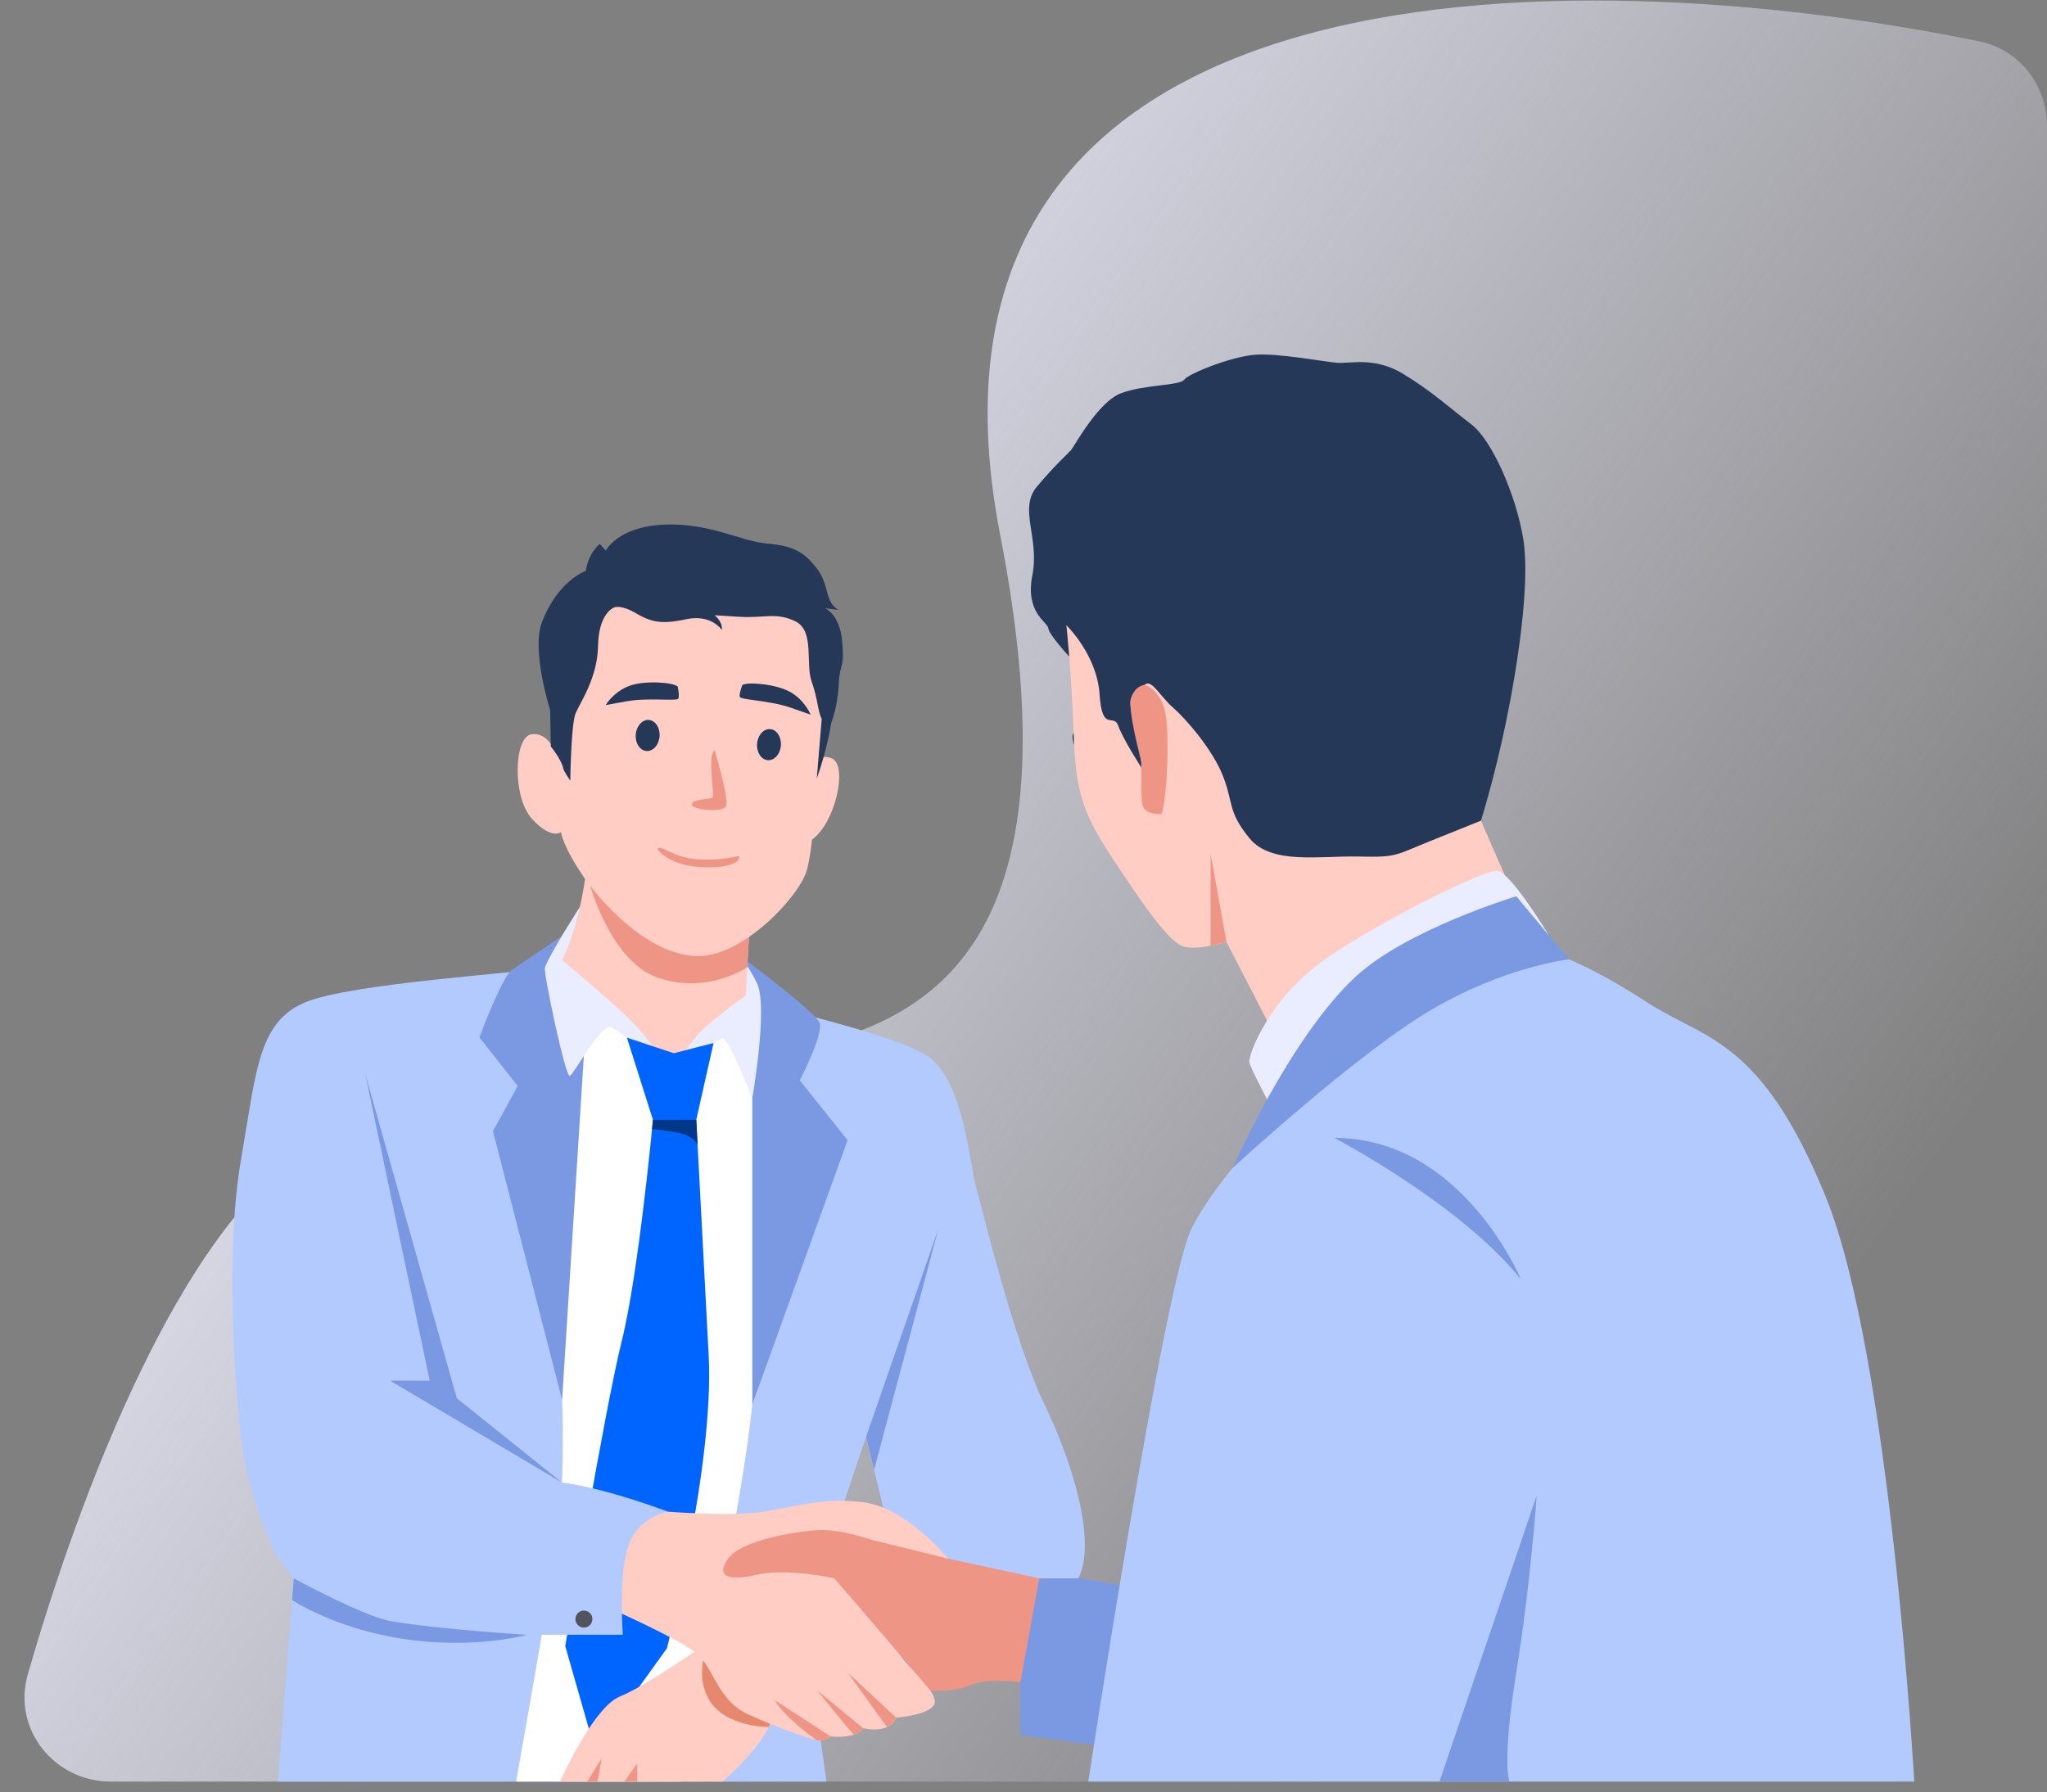 <svg width="185" height="162" viewBox="0 0 185 162" fill="none" xmlns="http://www.w3.org/2000/svg">
<rect x="0" y="0" width="185" height="162" fill="#808080" stroke="none"/>
<path d="M90.388 48.326C80.16 -4.264 141.686 -3.873 178.877 3.735C182.493 4.475 185 7.701 185 11.391V153.046C185 157.464 181.418 161.046 177 161.046H10.023C4.889 161.046 1.095 156.288 2.513 151.354C7.341 134.56 16.364 111.166 27.584 104.073C28.322 103.607 29.02 103.076 29.672 102.497C48.418 85.877 103.671 116.626 90.388 48.326Z" fill="url(#paint0_linear_2342_1058)"/>
<path d="M96.635 59.348C96.635 59.348 94.787 57.354 94.742 56.795C94.698 56.235 92.629 55.407 93.301 52.001C93.973 48.594 92.027 45.992 93.706 43.996C95.385 41.999 96.483 41.044 96.798 40.683C97.113 40.321 99.229 36.328 101.326 35.54C103.424 34.751 106.634 34.873 107.026 34.318C107.418 33.763 111.295 32.237 113.393 32.069C115.49 31.902 119.601 32.692 120.826 32.793C122.051 32.894 124.2 32.217 126.8 33.79C129.401 35.362 131.012 36.873 132.941 38.333C134.871 39.794 137.031 44.811 137.67 48.746C138.308 52.683 137.15 60.243 136.091 65.348C135.032 70.453 133.839 74.187 133.839 74.187C133.839 74.187 126.352 84.013 123.617 83.037C120.881 82.063 114.184 81.152 110.518 79.92C106.853 78.687 103.019 76.908 102.293 75.028C101.568 73.148 96.159 67.733 97.026 66.253C97.894 64.772 96.634 59.349 96.634 59.349L96.635 59.348Z" fill="#253858"/>
<path d="M96.375 56.517C96.375 56.517 96.832 60.6 97.027 66.251C97.222 71.903 97.963 73.669 100.687 77.804C103.412 81.94 105.668 85.164 106.948 85.558C108.228 85.952 110.846 85.147 110.846 85.147L114.679 92.572L136.724 80.773L133.839 74.186C133.839 74.186 132.674 74.654 129.346 75.992C126.018 77.331 126.299 77.507 122.794 77.426C119.289 77.345 114.904 78.193 112.927 75.779C110.949 73.365 111.487 72.627 110.547 70.194C109.608 67.76 107.175 64.974 106.001 63.95C104.826 62.926 104.059 61.327 103.444 61.908C102.83 62.489 101.763 62.682 102.304 64.398C102.845 66.114 103.218 69.488 103.218 69.488C103.218 69.488 101.486 66.819 101.066 65.611C100.647 64.403 99.606 66.298 99.372 62.741C99.138 59.183 96.375 56.516 96.375 56.516V56.517Z" fill="#FFCDC4"/>
<path d="M138.643 84.726L139.974 84.539C139.974 84.539 136.511 78.776 135.28 78.716C134.048 78.657 125.049 83.095 119.927 86.597C114.804 90.1 112.825 95.258 112.911 95.996C112.997 96.734 116.83 103.669 116.83 103.669C116.83 103.669 127.203 104.121 130.461 99.998C133.719 95.875 138.641 84.726 138.641 84.726H138.643Z" fill="#EAECFF"/>
<path d="M94.671 154.773L96.1 157.345L101.714 158.085C101.714 158.085 102.428 143.59 101.714 143.386C100.999 143.182 97.46 142.672 97.46 142.672L94.67 154.773H94.671Z" fill="#7A99E2"/>
<path d="M115.429 101.228C115.429 101.228 110.12 106.196 107.671 111.095C105.221 115.995 98.353 161.046 98.353 161.046H173.001C173.001 161.046 170.823 122.392 164.971 108.101C159.118 93.81 154.083 93.999 148.91 90.638C143.738 87.278 141.017 86.426 141.017 86.426C141.017 86.426 135.708 85.78 127.678 91.497C119.648 97.213 115.429 101.229 115.429 101.229V101.228Z" fill="#B3CAFF"/>
<path d="M26.551 142.672L25.117 161.046H74.688L72.69 146.483L78.27 129.878L80.448 138.86C80.448 138.86 87.661 146.618 88.069 146.346C88.478 146.074 95.827 145.938 97.461 142.672C99.094 139.405 97.052 132.433 94.33 126.8C91.608 121.167 88.75 109.19 88.205 107.285C87.661 105.379 87.117 97.893 83.986 95.58C80.856 93.266 65.374 90 65.374 90L49.245 87.448C47.509 87.959 31.721 88.828 27.502 90.639C23.282 92.45 23.146 97.009 21.786 104.801C20.424 112.593 21.106 124.162 21.786 129.878C22.466 135.594 24.644 139.814 24.78 140.223C24.916 140.631 26.549 142.673 26.549 142.673L26.551 142.672Z" fill="#B3CAFF"/>
<path d="M46.645 161.045H61.534C63.322 153.259 66.971 136.698 67.99 126.951C69.357 113.885 70.65 107.589 70.99 106.688C71.33 105.786 69.029 98.872 68.784 97.108C68.54 95.344 65.376 92.584 65.376 92.584C65.376 92.584 57.448 89.125 55.679 88.881C53.91 88.637 54.277 87.628 53.072 88.881C51.868 90.134 51.369 90.607 50.802 93.365C50.234 96.122 50.802 126.541 50.802 126.541C50.802 126.541 51.187 133.891 50.167 140.526C49.459 145.121 47.675 155.251 46.645 161.043L46.645 161.045Z" fill="white"/>
<path d="M92.222 152.062V156.809L96.102 157.345L97.463 142.671H93.925C93.925 142.671 90.692 144.202 90.692 144.509C90.692 144.815 92.223 152.062 92.223 152.062H92.222Z" fill="#7A99E2"/>
<path d="M65.376 89.999L66.922 86.426C66.922 86.426 73.666 91.428 74.063 92.45C74.461 93.47 72.28 97.656 72.28 97.656L76.604 103.066L67.99 126.953V99.29L65.376 90V89.999Z" fill="#7A99E2"/>
<path d="M53.071 83.058C53.071 83.058 47.206 87.04 46.287 87.652C45.369 88.265 43.327 93.777 43.327 93.777L46.788 98.166L44.552 102.249L50.801 126.543L53.072 90.638V83.058H53.071Z" fill="#7A99E2"/>
<path d="M59.761 99.288L59.011 101.228C59.011 101.228 57.719 115.11 56.188 121.235C54.657 127.36 51.085 148.796 51.085 148.796L53.739 158.085L60.273 149.001C60.273 149.001 64.56 132.362 64.05 122.562C63.539 112.763 62.927 101.228 62.927 101.228L59.762 99.288H59.761Z" fill="#0065FF"/>
<path d="M52.406 81.987C52.406 81.987 49.877 85.886 49.244 87.447C49.087 87.834 51.097 97.392 51.489 97.25C51.882 97.109 54.234 92.641 55.151 92.843C56.066 93.045 60.577 97.109 60.577 97.109C60.577 97.109 64.696 93.967 65.275 93.847C65.853 93.727 67.987 99.287 67.987 99.287C67.987 99.287 69.437 91.004 68.418 88.881C66.914 85.749 64.159 83.371 64.159 83.371L52.407 81.987L52.406 81.987Z" fill="#EAECFF"/>
<path d="M57.386 92.636C59.099 94.435 60.577 97.109 60.577 97.109C60.577 97.109 62.227 94.202 63.696 92.891C65.166 91.58 67.413 89.966 67.413 89.966C67.532 87.252 67.989 79.165 67.989 79.165L53.288 73.704C53.288 73.704 53.469 81.212 50.799 86.787C50.799 86.787 55.672 90.838 57.385 92.636H57.386Z" fill="#FFCDC4"/>
<path d="M53.069 79.16C53.069 79.16 54.923 86.803 59.437 88.368C63.95 89.934 67.537 87.425 67.537 87.425L67.987 79.165L53.068 79.16H53.069Z" fill="#EE9585"/>
<path d="M73.436 68.842L73.753 68.881L73.785 68.621C74.173 68.422 74.641 68.339 75.165 68.548C76.665 69.146 75.51 74.482 73.305 75.954C72.925 76.207 72.583 76.38 72.276 76.495L73.175 69.066C73.254 68.989 73.342 68.914 73.436 68.842Z" fill="#FFCDC4"/>
<path d="M50.218 68.154C50.218 68.154 49.633 66.154 48.034 66.377C46.435 66.601 46.285 72.058 48.075 74.013C49.864 75.968 50.699 75.207 50.699 75.207C50.699 75.207 50.854 76.54 52.809 79.35C54.764 82.159 59.051 86.517 63.231 86.424C67.289 86.335 72.297 80.976 72.93 78.62C73.562 76.262 73.688 71.515 74.033 68.081C74.379 64.646 76.255 58.337 73.621 54.82C70.987 51.303 58.642 49.323 54.09 52.457C49.539 55.592 49.84 64.597 49.816 64.803C49.79 65.009 50.216 68.155 50.216 68.155L50.218 68.154Z" fill="#FFCDC4"/>
<path d="M73.816 70.378L74.261 65.002C73.861 64.096 73.92 63.201 73.35 61.595C72.78 59.989 73.636 57.039 71.901 56.175C70.165 55.312 69.055 55.896 66.822 55.755L64.589 55.614C64.589 55.614 65.351 56.225 65.225 56.935C65.225 56.935 64.288 55.482 62.001 55.977C59.714 56.474 58.805 56.209 57.444 55.417C56.082 54.624 55.505 54.911 55.505 54.911C55.505 54.911 54.109 55.378 54.053 58.346C53.998 61.315 52.432 63.482 52.018 64.484C51.604 65.485 51.542 70.572 51.542 70.572C51.542 70.572 50.905 69.647 50.898 69.435C50.892 69.223 50.456 68.292 49.782 67.482L49.72 64.195C49.72 64.195 48.023 58.83 48.958 56.305C50.365 52.507 52.949 51.601 52.949 51.601C52.949 51.601 53.053 50.185 54.21 49.16L54.749 49.779C54.749 49.779 55.796 47.627 59.948 47.426C64.102 47.225 66.927 48.927 69.311 49.133C71.694 49.341 72.672 49.884 73.834 51.402C74.996 52.919 74.484 54.365 75.773 55.13L74.548 54.982C74.548 54.982 75.886 55.452 76.114 57.987C76.342 60.522 75.888 59.881 75.802 61.86C75.716 63.84 75.118 65.379 75.118 65.379C75.118 65.379 74.754 67.769 73.817 70.377L73.816 70.378Z" fill="#253858"/>
<path d="M68.422 67.23C68.364 68.005 68.799 68.67 69.392 68.715C69.987 68.76 70.515 68.168 70.574 67.392C70.633 66.617 70.198 65.953 69.604 65.907C69.01 65.862 68.481 66.454 68.422 67.23Z" fill="#253858"/>
<path d="M57.457 66.402C57.399 67.177 57.834 67.842 58.427 67.887C59.022 67.932 59.55 67.34 59.609 66.564C59.668 65.789 59.233 65.124 58.639 65.079C58.045 65.034 57.516 65.626 57.457 66.402Z" fill="#253858"/>
<path d="M61.248 62.059C61.248 62.059 61.432 62.896 61.304 63.15C61.176 63.404 58.581 63.043 56.658 63.389L54.734 63.734C54.734 63.734 55.449 62.532 56.869 62.001C58.289 61.47 60.876 61.69 61.248 62.059Z" fill="#253858"/>
<path d="M67.088 61.928C67.088 61.928 66.776 62.726 66.863 62.997C66.949 63.268 69.569 63.316 71.415 63.957L73.261 64.598C73.261 64.598 72.742 63.3 71.423 62.554C70.103 61.808 67.513 61.621 67.088 61.928Z" fill="#253858"/>
<path d="M64.599 67.836C64.599 67.836 65.865 72.116 65.63 72.831C65.396 73.545 62.407 73.169 62.532 72.691C62.658 72.213 64.142 72.24 64.389 72.118C64.636 71.995 63.877 68.135 64.599 67.836Z" fill="#EE9585"/>
<path d="M66.786 77.383C66.786 77.383 64.642 77.887 62.724 77.646C60.806 77.405 60.114 76.639 59.536 76.63C59.077 76.623 60.366 78.13 62.987 78.352C65.61 78.574 66.975 77.989 66.786 77.383Z" fill="#EE9585"/>
<path d="M56.657 93.798L59.011 101.228H62.925L64.49 94.282L60.898 95.205L56.657 93.798Z" fill="#0065FF"/>
<path d="M65.312 161.045C67.256 159.314 69.379 157.02 70.034 154.81C71.331 150.429 64.092 148.501 64.092 148.501C63.709 148.592 58.537 152.334 56.019 153.355C53.91 154.21 51.37 159.388 50.602 161.045H65.312Z" fill="#FFCDC4"/>
<path d="M53.074 161.045L54.38 158.936L53.996 161.045" fill="#EE9585"/>
<path d="M56.43 161.045L57.591 159.412V161.045H56.43Z" fill="#EE9585"/>
<path d="M64.09 153.647C65.545 156.146 69.49 156.116 69.49 156.116C69.49 156.116 70.66 152.923 69.49 151.737C68.319 150.55 64.09 148.502 64.09 148.502C64.09 148.502 62.635 151.149 64.09 153.648V153.647Z" fill="#E5886E"/>
<path d="M55.575 145.587C55.575 145.587 61.258 148.116 62.891 149.409C64.524 150.702 64.796 153.696 67.654 154.989C70.512 156.282 73.697 157.385 74.18 157.344C74.664 157.303 75.073 156.962 75.073 156.962C75.073 156.962 77.387 157.234 77.999 156.213C77.999 156.213 80.381 156.826 80.993 155.261C80.993 155.261 84.804 154.988 84.464 153.628C84.124 152.266 82.15 150.77 81.606 149.953C81.062 149.137 75.685 142.943 75.414 142.672C75.141 142.399 85.689 140.893 85.689 140.893C85.689 140.893 82.015 136.343 78.068 135.798C74.121 135.254 70.99 136.479 68.132 136.751C65.274 137.023 60.375 136.649 60.375 136.649C60.375 136.649 56.564 136.615 56.155 136.955C55.747 137.295 55.407 135.73 54.59 139.064C53.774 142.398 55.577 145.586 55.577 145.586L55.575 145.587Z" fill="#FFCDC4"/>
<path d="M26.551 142.672C26.551 142.672 32.878 146.131 35.364 146.551C39.77 147.295 47.614 147.776 47.614 147.776C47.614 147.776 41.898 149.409 34.446 147.776C29.495 146.691 26.398 144.63 26.398 144.63L26.551 142.673V142.672Z" fill="#7A99E2"/>
<path d="M50.779 134.009C50.779 134.009 47.525 140.482 47.612 147.775H56.289C56.289 147.775 55.88 142.365 56.8 139.711C57.718 137.057 60.372 136.649 60.372 136.649C60.372 136.649 54.865 134.534 50.779 134.009Z" fill="#B3CAFF"/>
<path d="M50.78 134.009L35.262 124.808H38.834L33.016 97.108L41.284 126.39L50.78 134.009Z" fill="#7A99E2"/>
<path d="M52.772 147.123C53.196 147.123 53.54 146.779 53.54 146.355C53.54 145.93 53.196 145.586 52.772 145.586C52.347 145.586 52.003 145.93 52.003 146.355C52.003 146.779 52.347 147.123 52.772 147.123Z" fill="#52535C"/>
<path d="M80.171 156.116C80.52 155.957 80.823 155.692 80.991 155.262L76.602 151.178L80.171 156.116Z" fill="#EE9585"/>
<path d="M77.15 156.809C77.509 156.691 77.823 156.506 77.999 156.214L73.86 152.811C73.86 152.811 76.114 155.608 77.15 156.809Z" fill="#EE9585"/>
<path d="M73.782 157.287C73.969 157.33 74.106 157.35 74.179 157.345C74.663 157.304 75.072 156.963 75.072 156.963L70.032 153.696C70.708 154.893 72.417 156.3 73.783 157.287H73.782Z" fill="#EE9585"/>
<path d="M78.798 139.201C78.798 139.201 75.914 138.181 73.86 138.316C71.806 138.452 66.933 139.249 65.797 140.893C64.66 142.536 65.817 142.944 68.472 142.332C71.126 141.719 75.413 142.672 75.413 142.672L80.822 148.962L84.093 152.812C84.093 152.812 86.165 153.016 87.662 152.336C89.16 151.656 92.222 152.063 92.222 152.063L93.923 142.672L85.689 140.893L78.799 139.201H78.798Z" fill="#EE9585"/>
<path d="M137.034 81.017L141.795 86.722C141.795 86.722 136.022 87.344 129.276 91.326C122.531 95.309 111.408 105.568 111.408 105.568C111.408 105.568 116.551 93.799 122.54 88.267C127.154 84.005 137.035 81.017 137.035 81.017H137.034Z" fill="#7A99E2"/>
<path d="M120.6 102.862C120.6 102.862 131.931 108.782 137.443 115.622C137.443 115.622 132.135 102.862 120.6 102.862Z" fill="#7A99E2"/>
<path d="M138.872 135.22L130.093 161.046H136.421C136.421 161.046 135.707 159.379 137.034 151.178C138.361 142.978 138.872 135.22 138.872 135.22Z" fill="#7A99E2"/>
<path d="M78.272 129.877L84.805 111.095L78.995 132.862L78.272 129.877Z" fill="#7A99E2"/>
<path d="M104.979 73.593C104.979 73.593 103.447 73.684 103.255 72.764C103.064 71.844 103.164 69.019 103.136 68.805C103.108 68.591 101.889 64.231 102.231 63.098C102.573 61.965 103.445 61.91 103.445 61.91C103.445 61.91 104.732 62.256 105.246 64.136C105.761 66.016 105.463 72.344 104.978 73.594L104.979 73.593Z" fill="#EE9585"/>
<path d="M110.845 85.148L109.412 77.2L109.407 85.495L110.845 85.148Z" fill="#EE9585"/>
<path d="M59.012 101.228H62.926L63.045 103.472C63.045 103.472 62.749 102.633 61.029 102.35C59.309 102.067 58.932 102.066 58.932 102.066L59.013 101.228H59.012Z" fill="#003788"/>
<defs>
<linearGradient id="paint0_linear_2342_1058" x1="22" y1="44.546" x2="153" y2="137.046" gradientUnits="userSpaceOnUse">
<stop stop-color="#EEEFFF"/>
<stop offset="1" stop-color="#EEEFFF" stop-opacity="0"/>
</linearGradient>
</defs>
</svg>
